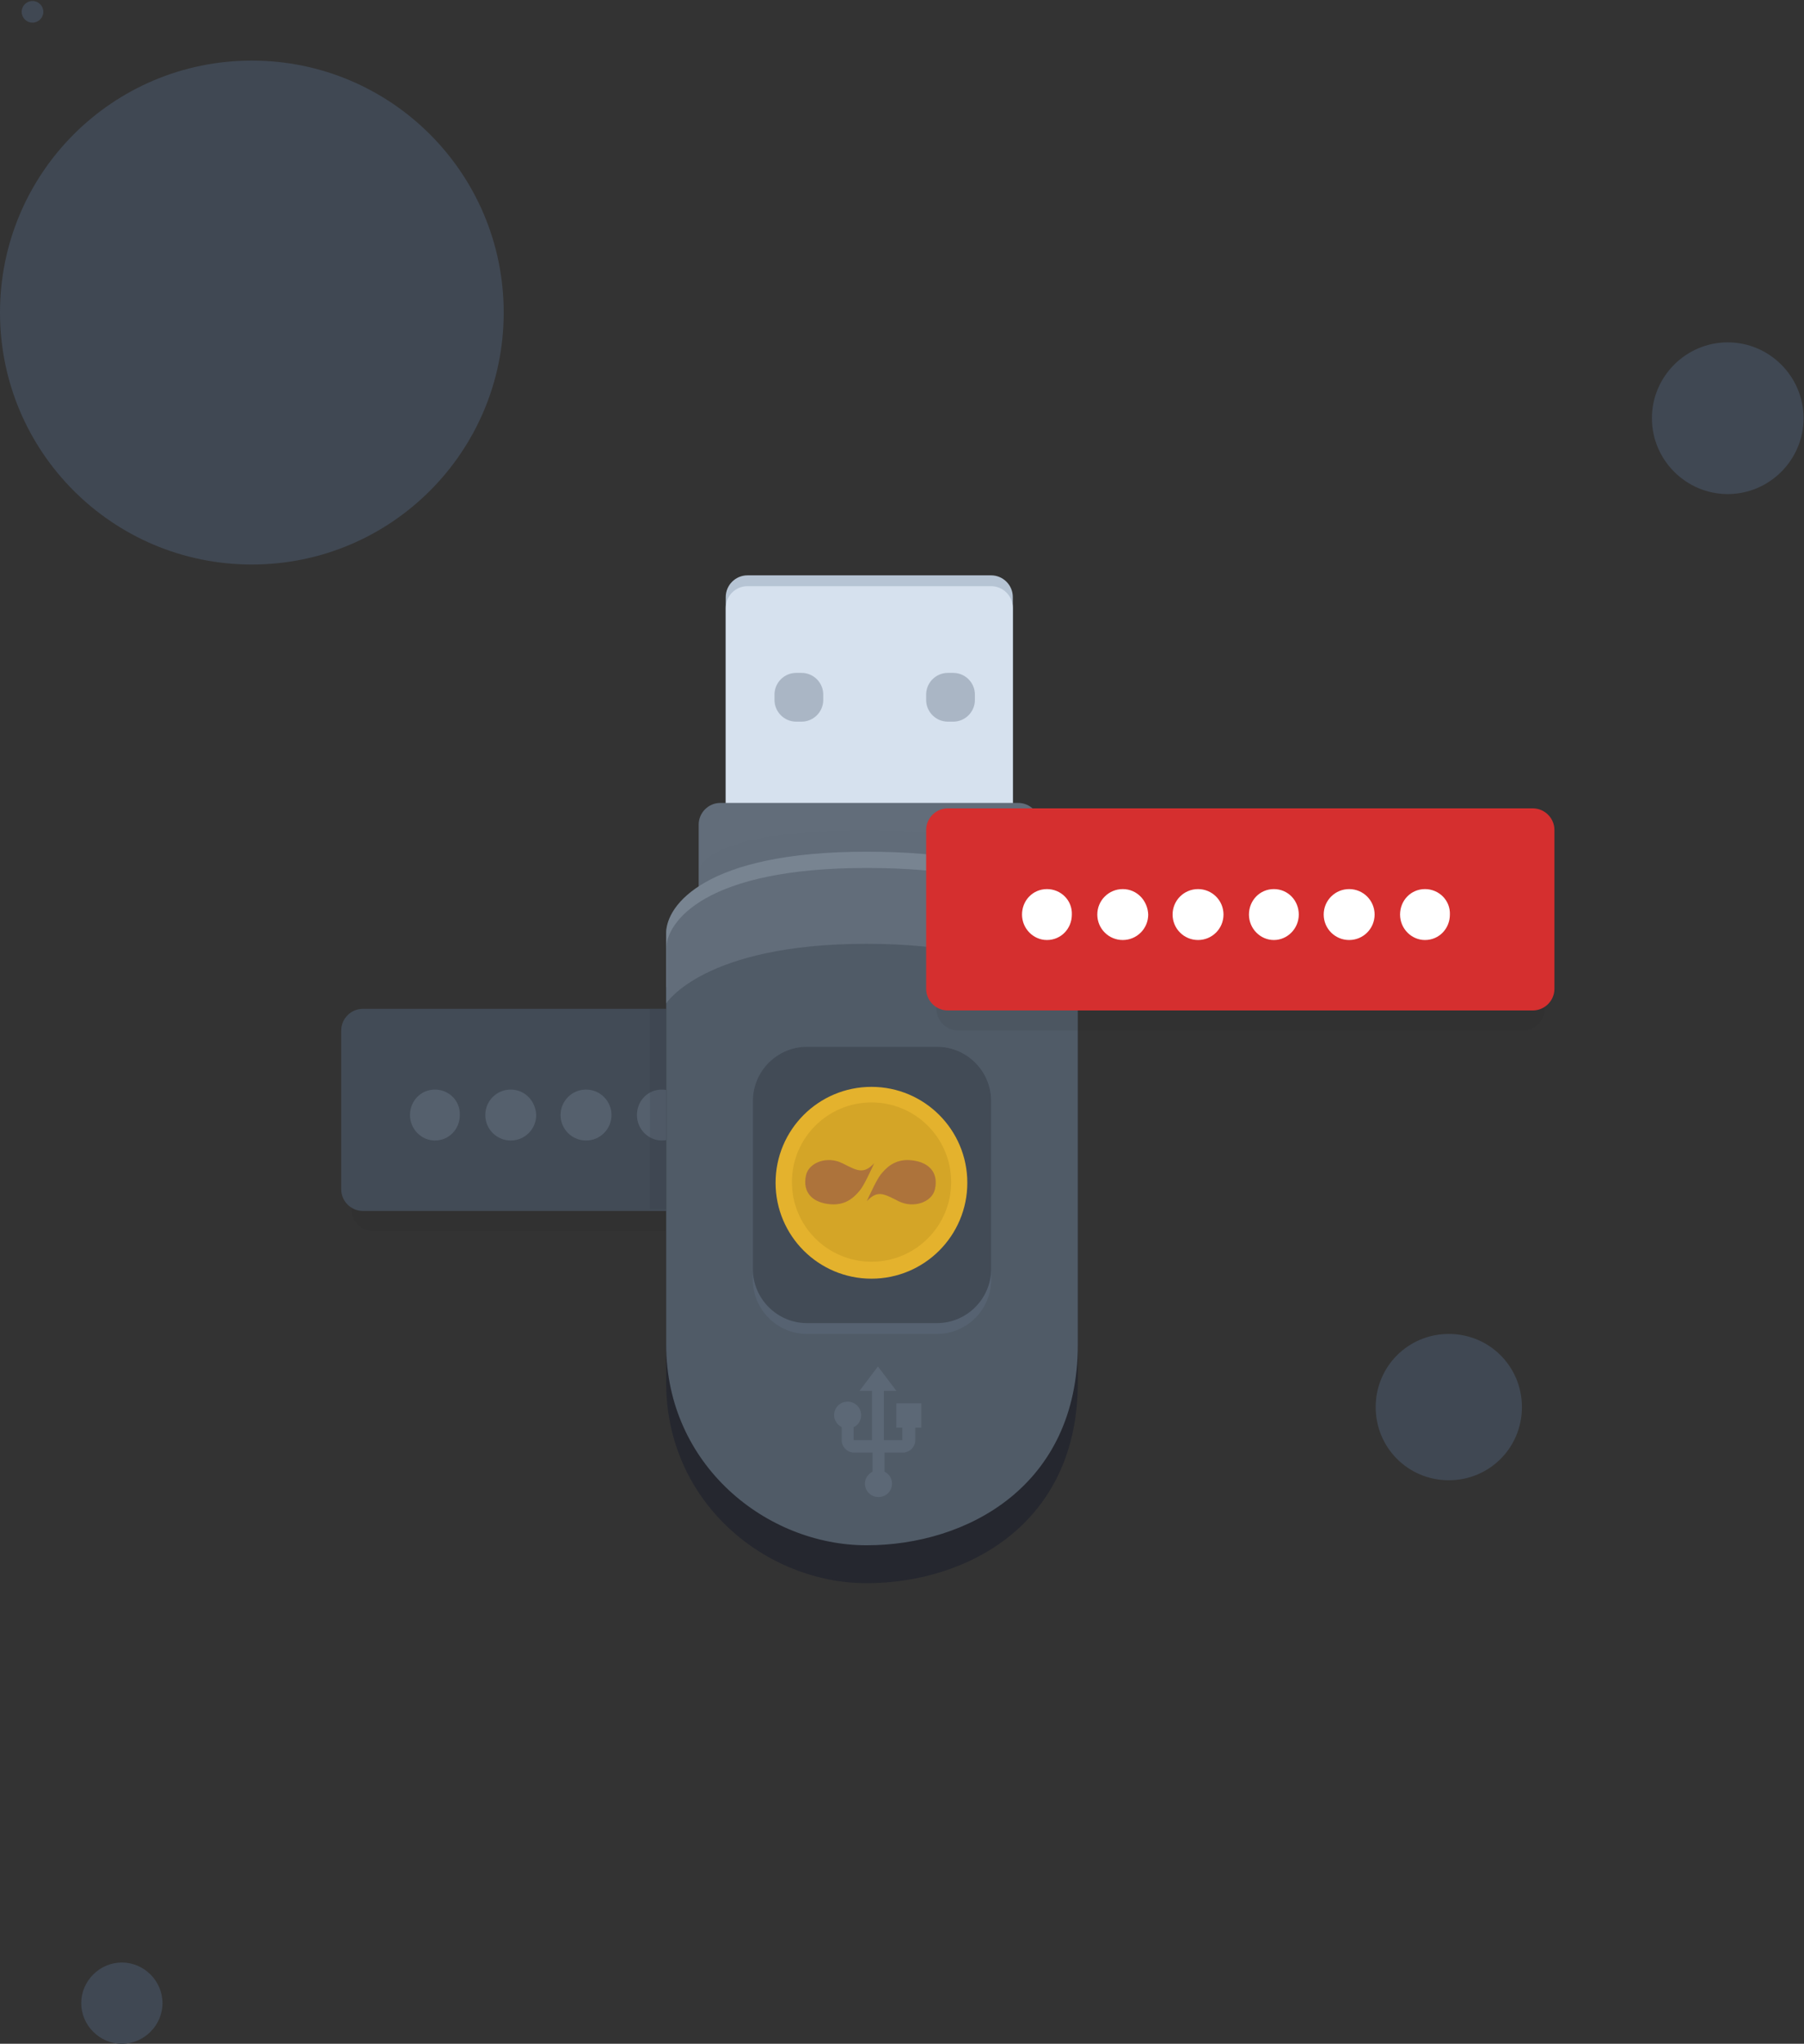 <svg width="1221" height="1383" viewBox="0 0 1221 1383" fill="none" xmlns="http://www.w3.org/2000/svg">
<rect x="0" y="0" width="1221" height="1383" fill="#333333" stroke="none"/>
<path d="M82.48 1328C67.45 1328 54.986 1340.47 54.986 1355.5C54.986 1370.53 67.45 1383 82.48 1383C97.509 1383 109.973 1370.53 109.973 1355.5C109.973 1340.47 97.509 1328 82.48 1328ZM980.593 902.667C953.1 902.667 931.105 924.667 931.105 952.167C931.105 979.667 953.1 1001.67 980.593 1001.67C1008.09 1001.67 1030.08 979.667 1030.08 952.167C1030.08 924.667 1008.09 902.667 980.593 902.667ZM21.995 15.334C26.027 15.334 29.326 12.034 29.326 8C29.326 3.967 26.027 0.667 21.995 0.667C17.962 0.667 14.663 3.967 14.663 8C14.663 12.034 17.962 15.334 21.995 15.334ZM1169.38 231.667C1141.15 231.667 1118.06 254.767 1118.06 283C1118.06 311.234 1141.15 334.334 1169.38 334.334C1197.61 334.334 1220.7 311.234 1220.7 283C1220.7 254.767 1197.61 231.667 1169.38 231.667ZM170.458 41C76.248 41 0 117.267 0 211.5C0 305.734 76.248 382 170.458 382C264.668 382 340.916 305.734 340.916 211.5C340.916 117.267 264.668 41 170.458 41Z" fill="#404853"/>
<g opacity="0.42">
<g opacity="0.42">
<path opacity="0.42" d="M634.545 696.234H252.572C244.508 696.234 237.909 702.834 237.909 710.901V818.334C237.909 826.401 244.508 833.001 252.572 833.001H634.912C642.977 833.001 649.575 826.401 649.575 818.334V710.901C649.208 702.834 642.977 696.234 634.545 696.234Z" fill="#191A20"/>
</g>
</g>
<path d="M641.509 682.667H245.606C237.542 682.667 230.943 689.267 230.943 697.334V804.767C230.943 812.834 237.542 819.434 245.606 819.434H641.509C649.574 819.434 656.173 812.834 656.173 804.767V697.334C656.173 689.267 649.574 682.667 641.509 682.667Z" fill="#424B56"/>
<path d="M294.362 737.301C284.831 737.301 277.499 745.001 277.499 754.534C277.499 764.068 285.197 771.768 294.362 771.768C303.893 771.768 311.224 764.068 311.224 754.534C311.591 745.001 303.893 737.301 294.362 737.301ZM345.682 737.301C336.151 737.301 328.453 745.001 328.453 754.534C328.453 764.068 336.151 771.768 345.682 771.768C355.213 771.768 362.911 764.068 362.911 754.534C362.545 745.001 355.213 737.301 345.682 737.301ZM396.637 737.301C387.106 737.301 379.407 745.001 379.407 754.534C379.407 764.068 387.106 771.768 396.637 771.768C406.168 771.768 413.866 764.068 413.866 754.534C413.866 745.001 406.168 737.301 396.637 737.301ZM447.957 737.301C438.426 737.301 431.095 745.001 431.095 754.534C431.095 764.068 438.793 771.768 447.957 771.768C457.488 771.768 464.82 764.068 464.82 754.534C464.82 745.001 457.488 737.301 447.957 737.301ZM498.911 737.301C489.38 737.301 481.682 745.001 481.682 754.534C481.682 764.068 489.38 771.768 498.911 771.768C508.442 771.768 516.141 764.068 516.141 754.534C516.141 745.001 508.442 737.301 498.911 737.301ZM550.232 737.301C540.701 737.301 533.37 745.001 533.37 754.534C533.37 764.068 541.068 771.768 550.232 771.768C559.397 771.768 567.095 764.068 567.095 754.534C567.461 745.001 559.763 737.301 550.232 737.301Z" fill="#55606D"/>
<g opacity="0.522">
<g opacity="0.522">
<path opacity="0.522" d="M469.219 682.667H439.893V818.334H469.219V682.667Z" fill="#292F37"/>
</g>
</g>
<path d="M593.855 605.667C533.003 605.667 450.89 625.834 450.89 657V935.667C450.89 1017.07 518.706 1071.33 586.523 1071.33C654.34 1071.33 729.488 1031.37 729.488 935.667V657C729.488 630.967 654.706 605.667 593.855 605.667Z" fill="#25272F"/>
<path d="M670.836 389.333H505.876C497.811 389.333 491.213 395.933 491.213 404V572.666C491.213 580.733 497.811 587.333 505.876 587.333H670.836C678.9 587.333 685.499 580.733 685.499 572.666V404C685.499 395.933 678.9 389.333 670.836 389.333Z" fill="#B6C4D4"/>
<path d="M670.836 396.667H505.876C497.811 396.667 491.213 403.267 491.213 411.334V580C491.213 588.067 497.811 594.667 505.876 594.667H670.836C678.9 594.667 685.499 588.067 685.499 580V411.334C685.499 403.267 678.9 396.667 670.836 396.667Z" fill="#D6E1EE"/>
<path d="M542.534 455.333H538.868C530.803 455.333 524.205 461.933 524.205 470V473.666C524.205 481.733 530.803 488.333 538.868 488.333H542.534C550.599 488.333 557.197 481.733 557.197 473.666V470C557.197 461.933 550.599 455.333 542.534 455.333Z" fill="#AAB6C5"/>
<path d="M645.176 455.333H641.51C633.445 455.333 626.847 461.933 626.847 470V473.666C626.847 481.733 633.445 488.333 641.51 488.333H645.176C653.24 488.333 659.839 481.733 659.839 473.666V470C659.839 461.933 653.24 455.333 645.176 455.333Z" fill="#AAB6C5"/>
<path d="M689.165 543.333H487.548C479.483 543.333 472.885 549.933 472.885 558V616.666C472.885 624.733 479.483 631.333 487.548 631.333H689.165C697.23 631.333 703.828 624.733 703.828 616.666V558C703.828 549.933 697.23 543.333 689.165 543.333Z" fill="#626D7A"/>
<g opacity="0.251">
<g opacity="0.251">
<path opacity="0.251" d="M585.424 561.667C494.879 561.667 472.885 580.367 472.885 590.267C472.885 600.167 472.885 609.334 472.885 609.334C472.885 609.334 493.78 588.434 585.424 588.434C677.068 588.434 703.828 609.334 703.828 609.334C703.828 609.334 703.828 601.634 703.828 590.267C703.828 578.9 675.968 561.667 585.424 561.667Z" fill="#363F48"/>
</g>
</g>
<path d="M593.855 580C533.003 580 450.89 600.167 450.89 631.333V910C450.89 991.4 518.706 1045.67 586.523 1045.67C654.34 1045.67 729.488 1005.7 729.488 910V631.333C729.488 605.3 654.706 580 593.855 580Z" fill="#505B67"/>
<path d="M586.523 576.333C477.283 576.333 450.89 612.633 450.89 631.333C450.89 650.033 450.89 668 450.89 668C450.89 668 476.183 627.666 586.523 627.666C696.863 627.666 729.488 668 729.488 668C729.488 668 729.488 653.333 729.488 631.333C729.488 609.333 695.763 576.333 586.523 576.333Z" fill="#788491"/>
<path d="M586.523 587.333C477.283 587.333 450.89 623.633 450.89 642.333C450.89 661.033 450.89 679 450.89 679C450.89 679 476.183 638.666 586.523 638.666C696.863 638.666 729.488 679 729.488 679C729.488 679 729.488 664.333 729.488 642.333C729.488 620.333 695.763 587.333 586.523 587.333Z" fill="#626D7A"/>
<path d="M634.178 708.333H546.2C526.038 708.333 509.542 724.833 509.542 745V866C509.542 886.166 526.038 902.666 546.2 902.666H634.178C654.34 902.666 670.836 886.166 670.836 866V745C670.836 724.833 654.34 708.333 634.178 708.333Z" fill="#566271"/>
<path d="M634.178 708.333H546.2C526.038 708.333 509.542 724.833 509.542 745V858.666C509.542 878.833 526.038 895.333 546.2 895.333H634.178C654.34 895.333 670.836 878.833 670.836 858.666V745C670.836 724.833 654.34 708.333 634.178 708.333Z" fill="#424B56"/>
<path d="M606.685 949.6V966.1H610.717V974.534H598.253V941.167H606.685L594.221 924.667L581.757 941.167H590.189V974.534H577.725V965.734C580.658 964.634 582.857 961.334 582.857 957.667C582.857 952.534 578.825 948.5 573.693 948.5C568.561 948.5 564.528 952.534 564.528 957.667C564.528 960.967 566.728 964.267 569.66 965.734V974.534C569.66 978.934 573.326 982.967 578.092 982.967H590.555V995.8C587.623 997.634 585.423 1000.2 585.423 1003.87C585.423 1009 589.455 1013.03 594.588 1013.03C599.72 1013.03 603.752 1009 603.752 1003.87C603.752 1000.2 601.553 997.267 598.62 995.8V982.967H611.083C615.482 982.967 619.515 979.3 619.515 974.534V966.1H623.547V949.6H606.685Z" fill="#5C6876"/>
<path d="M589.823 865.268C625.657 865.268 654.707 836.211 654.707 800.368C654.707 764.525 625.657 735.468 589.823 735.468C553.988 735.468 524.938 764.525 524.938 800.368C524.938 836.211 553.988 865.268 589.823 865.268Z" fill="#E4B22D"/>
<path d="M589.887 853.8C619.648 853.8 643.774 829.668 643.774 799.9C643.774 770.132 619.648 746 589.887 746C560.126 746 536 770.132 536 799.9C536 829.668 560.126 853.8 589.887 853.8Z" fill="#D4A527"/>
<g opacity="0.42">
<g opacity="0.42">
<path opacity="0.42" d="M1030.45 560.567H648.476C640.411 560.567 633.812 567.167 633.812 575.234V682.667C633.812 690.734 640.411 697.334 648.476 697.334H1030.82C1038.88 697.334 1045.48 690.734 1045.48 682.667V575.234C1045.11 567.167 1038.88 560.567 1030.45 560.567Z" fill="#191A20"/>
</g>
</g>
<path d="M1037.41 547H641.51C633.445 547 626.847 553.6 626.847 561.667V669.1C626.847 677.167 633.445 683.767 641.51 683.767H1037.41C1045.48 683.767 1052.08 677.167 1052.08 669.1V561.667C1052.08 553.6 1045.48 547 1037.41 547Z" fill="#D52F2F"/>
<path d="M596.192 794.664C593.616 797.76 588.951 807.824 586.667 812.828C594.054 805.017 598.379 807.934 608.147 812.828C618.46 817.995 630.851 813.397 632.785 804.781C635.458 792.876 628.12 785.945 615.922 785.065C604.844 784.265 599.158 791.099 596.193 794.663L596.192 794.664Z" fill="#AD733B"/>
<path d="M582.142 805.336C584.718 802.24 589.383 792.176 591.667 787.172C584.28 794.983 579.955 792.066 570.187 787.172C559.874 782.005 547.483 786.603 545.548 795.219C542.876 807.124 550.214 814.055 562.412 814.935C573.49 815.735 579.176 808.901 582.141 805.337L582.142 805.336Z" fill="#AD733B"/>
<path d="M708.594 601.635C699.063 601.635 691.731 609.335 691.731 618.868C691.731 628.401 699.43 636.101 708.594 636.101C718.125 636.101 725.457 628.401 725.457 618.868C725.823 609.335 718.125 601.635 708.594 601.635ZM759.915 601.635C750.384 601.635 742.686 609.335 742.686 618.868C742.686 628.401 750.384 636.101 759.915 636.101C769.446 636.101 777.144 628.401 777.144 618.868C776.777 609.335 769.446 601.635 759.915 601.635ZM810.869 601.635C801.338 601.635 793.64 609.335 793.64 618.868C793.64 628.401 801.338 636.101 810.869 636.101C820.4 636.101 828.098 628.401 828.098 618.868C828.098 609.335 820.4 601.635 810.869 601.635ZM862.19 601.635C852.659 601.635 845.327 609.335 845.327 618.868C845.327 628.401 853.025 636.101 862.19 636.101C871.354 636.101 879.052 628.401 879.052 618.868C879.052 609.335 871.721 601.635 862.19 601.635ZM913.144 601.635C903.613 601.635 895.915 609.335 895.915 618.868C895.915 628.401 903.613 636.101 913.144 636.101C922.675 636.101 930.373 628.401 930.373 618.868C930.373 609.335 922.675 601.635 913.144 601.635ZM964.465 601.635C954.934 601.635 947.602 609.335 947.602 618.868C947.602 628.401 955.3 636.101 964.465 636.101C973.996 636.101 981.327 628.401 981.327 618.868C981.694 609.335 973.996 601.635 964.465 601.635Z" fill="white"/>
</svg>
